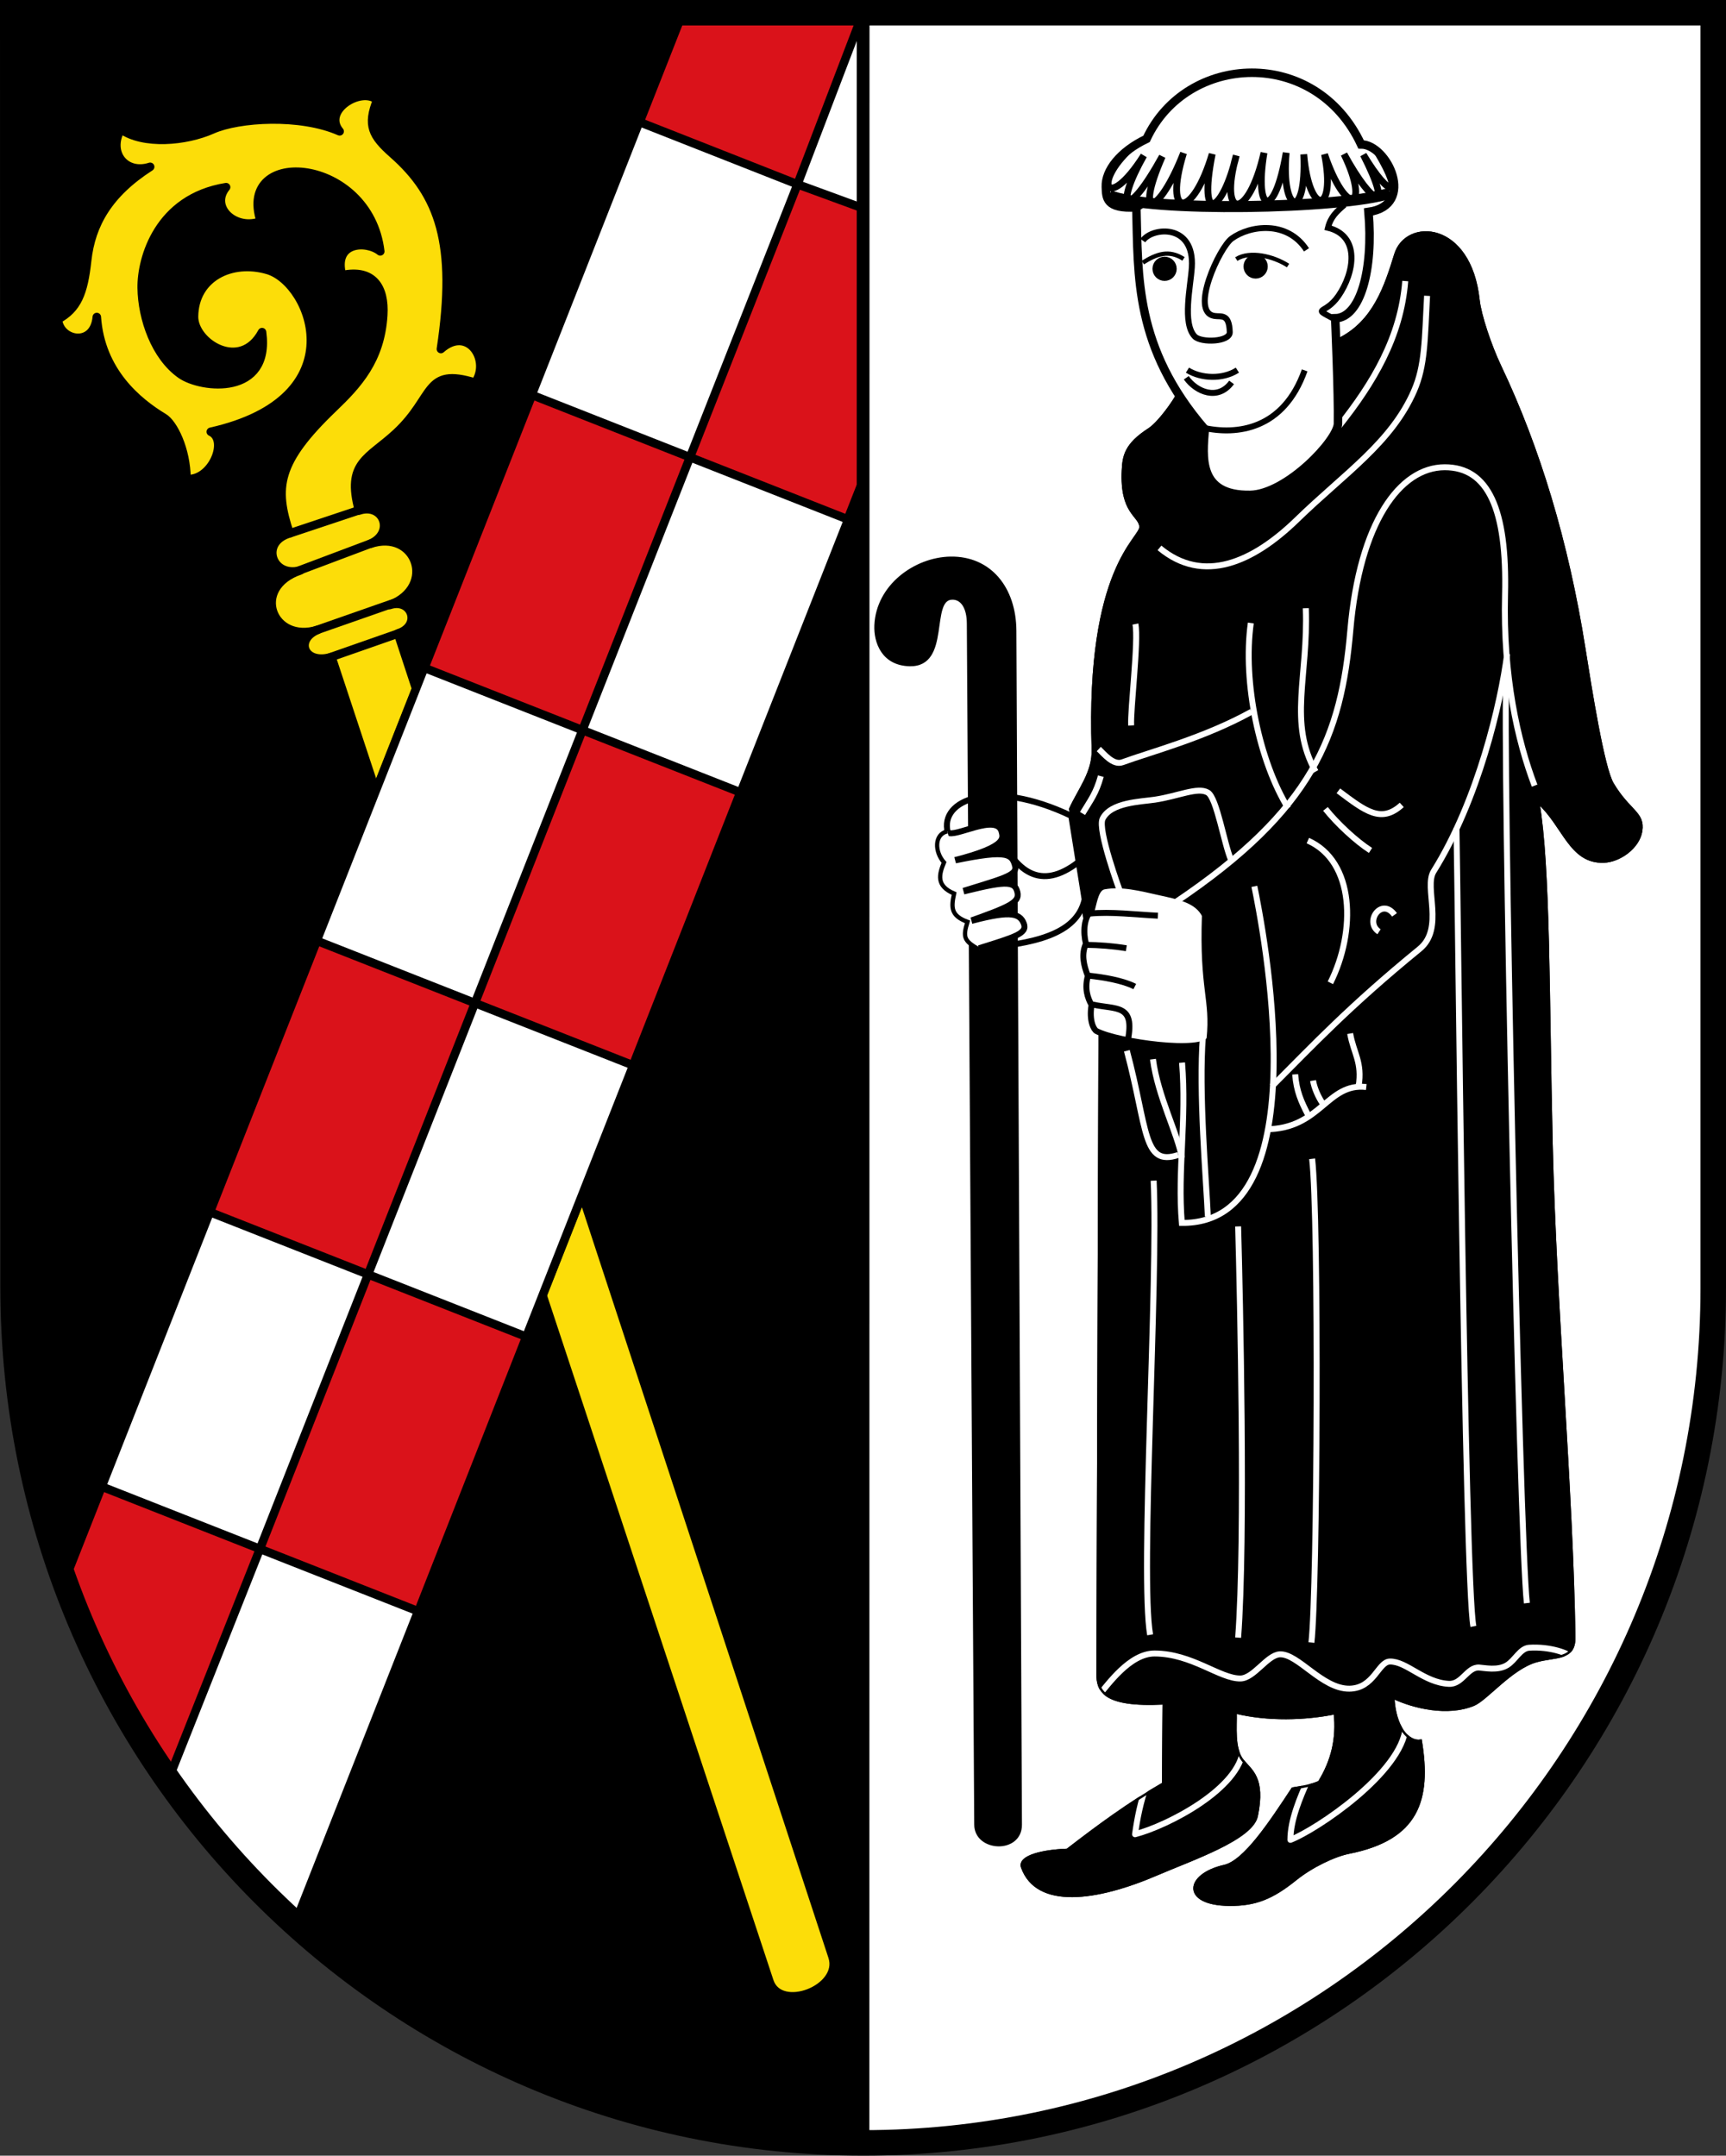 <?xml version="1.0" encoding="UTF-8"?>
<!-- Created with Inkscape (http://www.inkscape.org/) -->
<svg width="203mm" height="253.55mm" version="1.1" viewBox="0 0 203 253.55" xmlns="http://www.w3.org/2000/svg">
 <rect x="0" y="0" width="203" height="253.55" fill="#333333" stroke="none"/>
 <title>Wappen der ehemaligen Gemeinde Giershagen</title>
 <g transform="translate(406.15 81.506)">
  <path d="m-304.65-80.006h100.01l-0.041 150.01c-0.05 55.582-44.831 100.54-100.01 100.54" fill="#fff"/>
  <path d="m-304.64-80.006h-100.01l0.041 150.01c0.05 55.582 44.831 100.54 100.01 100.54"/>
  <path d="m-248.74-41.576c4.186-2.04 5.548-6.253 6.708-10.021 1.278-4.152 8.785-3.878 9.773 5.383 0.188 1.763 1.382 5.347 2.531 7.763 4.556 9.583 7.921 20.674 9.902 33.171 0.777 4.904 2.239 14.103 3.332 15.948 1.927 3.255 3.7 3.417 3.367 5.562-0.304 1.959-2.55 3.543-4.393 3.606-3.961 0.139-4.722-4.271-7.699-6.919 1.282 7.525 1.142 22.61 1.546 39.994 0.449 19.352 2.412 40.797 2.678 58.146 0.043 2.726-2.199 2.163-4.514 2.833-2.925 0.846-5.811 4.495-7.329 5.118-3.062 1.255-7.016 0.314-9.441-0.828 0.166 3.496 1.79 5.289 3.226 5.054 1.146 7.013-0.373 11.558-8.444 13.166-1.701 0.339-4.357 1.593-6.286 3.146-2.734 2.2-4.717 3.012-7.793 2.983-5.574-0.052-5.129-3.532-0.58-4.555 2.389-0.537 5.402-5.116 8.033-9.11 1.119-0.175 2.217-0.37 3.118-0.763 1.561-2.527 2.171-5.156 1.851-8.099-3.567 0.706-7.799 0.842-11.677-0.083 0.047 1.656-0.285 4.196 0.837 5.629 0.955 1.22 2.585 2.011 1.647 6.545-0.558 2.696-7.623 5.082-11.703 6.839-7.186 3.095-14.131 4.007-15.875-0.794-0.476-1.31 2.506-1.97 5.296-2.062 3.681-2.841 7.295-5.5 11.277-7.791l0.073-9.443c-7.18 0.369-7.791-1.543-7.785-3.478l0.248-75.116-3.46-26.614c1.039-2.291 2.747-4.299 2.655-7.004-0.732-21.444 5.685-24.791 5.608-26.176-0.076-1.374-2.312-1.55-2.071-6.625 0.08-1.672 0.295-3.053 3.056-4.833 1.186-0.765 2.975-3.308 3.404-4.194z" fill-rule="evenodd" stroke="#000" stroke-width=".282px"/>
  <g fill="none">
   <g stroke="#fff" stroke-width=".7">
    <path d="m-252.33 127.84c-0.897 2.04-2.051 4.67-2.053 7.058 3.077-1.192 13.123-7.914 13.565-13.27" stroke-linejoin="round"/>
    <path d="m-271.29 128.34c-0.748 2.236-1.09 3.94-1.364 5.899 3.904-1.023 12.347-5.403 12.71-10.04" stroke-linejoin="round"/>
    <g>
     <path d="m-248.66-31.389c4.024-5.061 7.268-10.464 7.785-17.061"/>
     <path d="m-269.78-17.062c5.142 4.282 10.969 1.742 16.199-3.347 5.535-5.386 11.079-9.001 13.747-15.136 1.291-2.969 1.246-5.949 1.526-11.166"/>
     <path d="m-252.57-9.968c0.298 8.024-2.09 13.47 1.159 19.214"/>
     <path d="m-254.65 13.553c-3.362-5.476-5.363-14.771-4.389-21.781"/>
     <path d="m-276.92 6.596c0.599 0.549 1.689 1.957 2.785 1.555 3.245-1.191 9.631-2.856 15.187-5.944"/>
     <path d="m-256.55 46.266c4.883-4.895 9.127-9.432 17.363-16.159 2.959-2.417 0.474-7.238 1.65-9.121 5.268-8.434 7.911-19.856 8.648-25.571"/>
     <path d="m-226.57 107.05c-0.862-7.215-2.918-102.48-2.402-109.07"/>
     <path d="m-232.86 109.79c-1.028-5.31-1.842-87.237-1.988-93.916"/>
     <path d="m-251.91 111.69c0.712-6.221 0.891-49.969 0.083-56.896"/>
     <path d="m-260.53 111.11c0.877-11.521 0.229-40.196 0-48.366"/>
     <path d="m-270.88 110.78c-1.193-6.883 0.974-41.77 0.414-53.418"/>
     <path d="m-221.19 113.51c-0.455-0.594-2.699-1.366-5.109-1.21-1.062 0.069-1.645 1.476-2.616 2.06-1.096 0.659-2.623 0.311-3.265 0.27-1.394-0.088-1.989 2.001-3.569 1.919-2.938-0.153-4.983-2.677-6.943-2.626-1.37 0.036-1.851 3.159-4.758 3.193-3.185 0.038-6.05-4.138-8.178-4.041-1.473 0.067-3.045 2.816-4.627 2.842-2.402 0.038-5.698-2.927-10.099-2.94-2.941-8e-3 -5.502 3.701-6.571 4.921"/>
    </g>
   </g>
   <path d="m-248.74-41.576c4.186-2.04 5.548-6.253 6.708-10.021 1.278-4.152 8.785-3.878 9.773 5.383 0.188 1.763 1.382 5.347 2.531 7.763 4.556 9.583 7.921 20.674 9.902 33.171 0.777 4.904 2.239 14.103 3.332 15.948 1.927 3.255 3.7 3.417 3.367 5.562-0.304 1.959-2.55 3.543-4.393 3.606-3.961 0.139-4.722-4.271-7.699-6.919 1.282 7.525 1.142 22.61 1.546 39.994 0.449 19.352 2.412 40.797 2.678 58.146 0.043 2.726-2.199 2.163-4.514 2.833-2.925 0.846-5.811 4.495-7.329 5.118-3.062 1.255-7.016 0.314-9.441-0.828 0.166 3.496 1.79 5.289 3.226 5.054 1.146 7.013-0.373 11.558-8.444 13.166-1.701 0.339-4.357 1.593-6.286 3.146-2.734 2.2-4.717 3.012-7.793 2.983-5.574-0.052-5.129-3.532-0.58-4.555 2.389-0.537 5.402-5.116 8.033-9.11 1.119-0.175 2.217-0.37 3.118-0.763 1.561-2.527 2.171-5.156 1.851-8.099-3.567 0.706-7.799 0.842-11.677-0.083 0.047 1.656-0.285 4.196 0.837 5.629 0.955 1.22 2.585 2.011 1.647 6.545-0.558 2.696-7.623 5.082-11.703 6.839-7.186 3.095-14.131 4.007-15.875-0.794-0.476-1.31 2.506-1.97 5.296-2.062 3.681-2.841 7.295-5.5 11.277-7.791l0.073-9.443c-7.18 0.369-7.791-1.543-7.785-3.478l0.248-75.116-3.46-26.614c1.039-2.291 2.747-4.299 2.655-7.004-0.732-21.444 5.685-24.791 5.608-26.176-0.076-1.374-2.312-1.55-2.071-6.625 0.08-1.672 0.295-3.053 3.056-4.833 1.186-0.765 2.975-3.308 3.404-4.194z" stroke="#000" stroke-width=".282px"/>
  </g>
  <path d="m-272.5-57.123c0.218 8.211-0.218 16.505 8.049 26.104-0.244 3.198-0.836 7.822 5.33 7.723 4.313-0.07 10.294-6.429 10.333-8.375 0.067-3.479-0.326-12.4-0.326-12.4 2.96-0.054 4.509-5.71 3.916-12.508 5.641-0.787 2.195-7.959-0.87-7.94-5.366-11.499-20.521-10.763-25.234-0.653-3.119 1.486-4.862 3.737-4.786 5.656 0.05 1.256-0.012 2.616 3.589 2.393z" fill="#fff" fill-rule="evenodd" stroke="#000"/>
  <g fill="none" stroke-width=".7">
   <path d="m-271.74-53.207c1.112-1.591 6.101-2.045 5.765 3.154-0.146 2.265-1.145 6.562 0.342 8.122 0.729 0.765 4.15 0.663 4.118-0.509-0.062-2.228-1.002-1.771-1.826-1.907-2.895-0.478 0.612-8.059 2.058-9.103 2.166-1.564 6.53-2.149 8.796 1.33" stroke="#000"/>
   <g stroke="#fff">
    <path d="m-248.74 11.511c3.196 2.392 5.032 3.863 7.454 1.656"/>
    <path d="m-244.96 18.522c-1.675-1.068-3.958-3.189-5.3-4.886"/>
    <path d="m-249.68 34.092c3.031-6.055 2.879-14.274-2.65-16.729"/>
    <path d="m-258.62 22.746c0.891 4.36 7.975 39.734-8.53 39.587-0.516-6.154 0.576-12.15 0.024-18.854"/>
   </g>
  </g>
  <path d="m-263.89 40.666c0.464-4.748-0.852-5.686-0.549-14.532-0.905-1.804-3.109-2.192-5.308-2.684-2.227-0.498-4.456-1.086-6.554-0.696-0.91 0.169-1.121 1.568-1.424 2.713-0.985 1.003-1.039 2.661-0.708 4.03-0.567 1.255-0.263 2.516 0.228 3.79-0.403 1.468-0.038 2.573 0.435 3.407-0.315 1.884 0.275 2.912 0.585 3.075 2.462 1.29 12.675 2.724 13.295 0.896z" fill="#fff" fill-rule="evenodd" stroke="#000" stroke-width=".7"/>
  <g fill="none" stroke="#fff" stroke-width=".7">
   <path d="m-264.09 61.587c-0.199-4.482-1.096-14.646-0.58-21.242"/>
   <path d="m-257.3 51.318c6.509-0.01 7.185-5.495 11.843-4.969"/>
   <path d="m-246.36 46.266c0.463-2.825-0.6-3.922-0.994-6.211"/>
   <path d="m-252.33 49.579c-0.779-1.5-1.345-2.762-1.491-4.721"/>
   <path d="m-250.56 48.323c-0.531-0.755-1.014-1.851-1.159-2.733"/>
   <path d="m-243.96 28.087c-1.773-1.169 0.311-4.088 1.822-1.988"/>
   <path d="m-273.11 3.821c-0.116-1.749 0.891-9.968 0.497-11.926"/>
  </g>
  <path d="m-291.13 30.064c6.555-0.546 11.613-1.628 12.547-5.772l-1.572-9.838c-9.328-4.444-15.523-1.902-14.523 1.941" fill="#fff" stroke="#000" stroke-linejoin="bevel" stroke-width=".7"/>
  <g fill="none">
   <g stroke="#fff" stroke-width=".7">
    <path d="m-278.83 14.174c0.945-1.583 1.593-2.348 2.153-4.389"/>
    <path d="m-274.31 23.636c-0.141-0.372-2.781-7.549-2.159-8.833 0.946-1.95 4.508-2.006 6.136-2.25 2.775-0.416 5.051-1.535 6.236-0.84 1.067 0.626 1.917 6.061 2.74 7.928"/>
    <path d="m-225.66 10.902c-2.021-5.31-3.719-12.868-3.478-22.444 0.253-10.083-1.987-15.017-7.098-15.007-5.273 0.01-10.001 6.488-11.097 19.176-1.07 12.375-4.355 21.096-20.601 32.011"/>
   </g>
   <g stroke="#000">
    <path d="m-260.75-51.032c1.608-1.007 4.367-0.352 6.091 0.761" stroke-width=".5"/>
    <path d="m-271.74-50.619c1.608-1.007 3.062-1.548 4.786-0.435" stroke-width=".5"/>
    <g stroke-width=".7">
     <path d="m-266.49-37.972c1.608 1.007 4.15 1.113 5.873 0"/>
     <path d="m-266.63-37.072c1.173 1.66 3.715 2.745 5.33 0.544"/>
     <path d="m-264.67-31.199c4.001 0.899 9.48 0.243 11.965-6.744"/>
    </g>
   </g>
  </g>
  <circle cx="-269.18" cy="-49.89" r=".925" stroke="#000" stroke-linecap="round" stroke-linejoin="round"/>
  <circle cx="-258.47" cy="-50.162" r=".925" stroke="#000" stroke-linecap="round" stroke-linejoin="round"/>
  <g fill="none">
   <g stroke="#000">
    <path d="m-249.12-43.925c-2.871-1.558-1.228-0.436 0.382-2.772 1.89-2.741 2.612-7.081-1.226-8.019 0.316-1.282 1.019-1.907 1.931-2.696" stroke-width=".7"/>
    <path d="m-244.11-63.54c3.153 5.25 1.506 5.57-1.693 0.229 3.567 6.999 1.166 6.229-2.274-0.068 3.122 6.436 0.33 7.649-2.289 0.026 1.399 7.041-1.818 7.375-2.445 0 0.362 7.961-2.706 7.012-2.067-0.187-1.348 7.913-3.794 7.248-2.61 3e-6 -1.852 8.13-5.383 7.851-3.263 0.326-1.527 6.563-4.54 8.521-2.828-0.18-2.267 7.639-5.788 7.751-3.372-0.109-2.929 7.467-5.841 8.018-2.502 0.398-4.234 7.668-5.665 6.092-2.175-0.109-4.434 6.979-6.236 3.087-0.979-1.305" stroke-width=".8"/>
    <path d="m-275.7-58.538c4.424 2.001 27.422 1.61 33.038-0.248" stroke-width="1.3"/>
   </g>
   <path d="m-267.15 54.672c-0.448-2.743-2.836-7.235-3.396-11.595" stroke="#fff" stroke-width=".7"/>
   <path d="m-267.57 54.341c-4.175 1.398-3.581-3.011-6.046-12.257" stroke="#fff" stroke-width=".7"/>
   <g stroke="#000" stroke-width=".7">
    <path d="m-278.02 25.955c2.508-0.264 5.613 0.133 8.055 0.242"/>
    <path d="m-278.46 29.626c1.594 0.018 3.188 0.141 4.781 0.399"/>
    <path d="m-278.05 33.258c1.639 0.175 3.927 0.545 5.364 1.273"/>
    <path d="m-277.67 36.643c2.827 0.624 5.003-0.083 4.176 4.187"/>
   </g>
  </g>
  <path d="m-367.16-4.233 51.499 155.77c1.244 3.764 8.675 0.906 7.423-2.906l-51.106-155.63c2.815-0.924 1.598-4.211-0.978-3.342 5.581-2.146 3.108-9.022-2.317-7.187 2.982-1.292 1.585-4.88-1.287-3.924-1.569-5.697 1.124-6.085 4.415-9.156 4.529-4.227 3.255-7.747 9.243-5.891 1.847-2.596-0.795-6.793-4.027-3.953 1.876-12.405-0.203-18.15-5.641-22.941-2.443-2.152-3.059-3.381-1.855-6.362-1.897-1.594-6.484 1.22-4.411 3.699-4.625-2.043-11.87-1.594-14.972-0.211-3.118 1.39-8.12 1.846-10.768-0.039-1.548 2.784 0.553 5.365 3.454 4.42-4.876 3.137-6.947 6.736-7.413 11.033-0.417 3.839-1.158 5.654-3.438 6.906 0.206 2.569 4.26 3.311 4.574-0.272 0.442 6.406 4.792 9.987 7.886 11.851 1.087 0.655 2.645 3.649 2.667 7.197 2.97 0.273 4.969-4.576 2.853-5.551 17.272-3.881 11.869-17.506 6.697-19.025-4.265-1.252-8.622 0.874-8.669 5.475-0.032 3.086 5.465 6.561 8.002 1.831 1.021 7.536-7.125 6.671-9.544 4.976-3.015-2.113-4.563-6.563-4.611-10.19-0.045-3.438 1.937-10.554 9.927-11.838-1.945 2.373 1.089 5.148 4.071 4.02-2.901-8.842 12.728-7.625 14.059 3.536-1.615-1.301-5.556-1.157-4.499 2.792 3.7-0.783 5.048 1.482 4.853 4.694-0.322 5.317-3.016 8.193-5.881 10.942-6.639 6.371-6.929 9.365-5.132 14.739-3.511 1.034-2.096 5.254 1.26 4.353-5.909 2.005-3.31 8.673 2.074 6.981-2.748 1.107-1.703 4.172 1.591 3.211z" fill="#fcdd09" fill-rule="evenodd" stroke="#000" stroke-linejoin="round"/>
  <g fill="#fff200" fill-rule="evenodd" stroke="#000">
   <path d="m-363.67-21.58-8.475 2.827"/>
   <path d="m-361.19-18.085-10.982 4.133"/>
   <path d="m-359.07-10.838-10.857 3.798"/>
  </g>
  <g fill-rule="evenodd" stroke="#000">
   <path d="m-398.77 104.97 72.919-184.98h21.201v55.002l-66.623 169.46c-13.005-11.05-20.32-25.23-27.497-39.486z" fill="#da121a"/>
   <path d="m-304.65-80.006-7.705 20.177-18.609-7.33-12.645 32.101 18.609 7.33-12.645 32.101-18.609-7.33-12.645 32.101 18.609 7.33-12.572 31.915-18.609-7.33-12.718 32.287 18.609 7.33-10.861 27.375 15.056 16.523 14.415-36.568-18.609-7.33 12.718-32.287 18.609 7.33 12.572-31.915-18.609-7.33 12.645-32.101 18.609 7.33 12.645-32.101-18.609-7.33 12.645-32.101 7.705 2.824z" fill="#fff"/>
   <path d="m-358.59-7.247-10.857 3.798" fill="#fff200"/>
  </g>
  <g stroke="#000">
   <path d="m-299.15-3.282c-3.226-0.068-4.109-2.753-4.024-4.677 0.206-4.676 4.672-7.87 8.81-7.94 4.64-0.076 7.59 3.526 7.614 8.593l0.653 140.42c0.015 3.327-5.311 3.092-5.33 0l-0.87-141.29c-0.011-1.841-0.718-2.943-1.849-2.937-2.788 0.016-0.248 7.928-5.003 7.831z" fill-rule="evenodd" stroke-width=".282px"/>
   <path d="m-294.68 16.395c0.75 0.708 5.797-2.314 6.343-0.045 0.183 0.763 0.675 1.917-7.027 3.678 7.53-1.654 8.21-1.229 8.609 0.334 0.293 1.147-1.686 1.53-7.42 3.328 5.381-1.357 7.167-1.746 7.606-0.522 0.504 1.405-0.435 1.865-6.084 3.852 5.039-1.4 6.407-1.25 6.919 0.106 0.439 1.164-1.014 1.57-5.397 2.938" fill="#fff" stroke-linejoin="bevel" stroke-width=".7"/>
   <path d="m-294.73 16.273c-1.556 0.357-1.508 2.41-0.393 3.66-0.58 1.41-0.961 2.75 1.189 3.662-0.354 1.619-0.405 2.598 1.576 3.329-0.574 1.828-0.411 2.235 1.374 3.257" fill="#fff" fill-rule="evenodd" stroke-width=".5"/>
  </g>
  <g fill="none">
   <path d="m-288.46 17.083c2.3 4.588 5.379 6.196 9.938 2.147" stroke="#000" stroke-width=".7"/>
   <path d="m-204.65 70v-150.01h-99.989"/>
   <path d="m-204.65 70v-150.01h-200l0.041 150.01c0.05 55.582 44.831 100.54 100.01 100.54 55.177 0 99.95-45.145 99.95-100.54z" stroke="#000" stroke-linecap="square" stroke-width="3"/>
   <path d="m-304.65 170 0.015-250.01" stroke="#000" stroke-linecap="square" stroke-width="1.5"/>
  </g>
 </g>
</svg>
